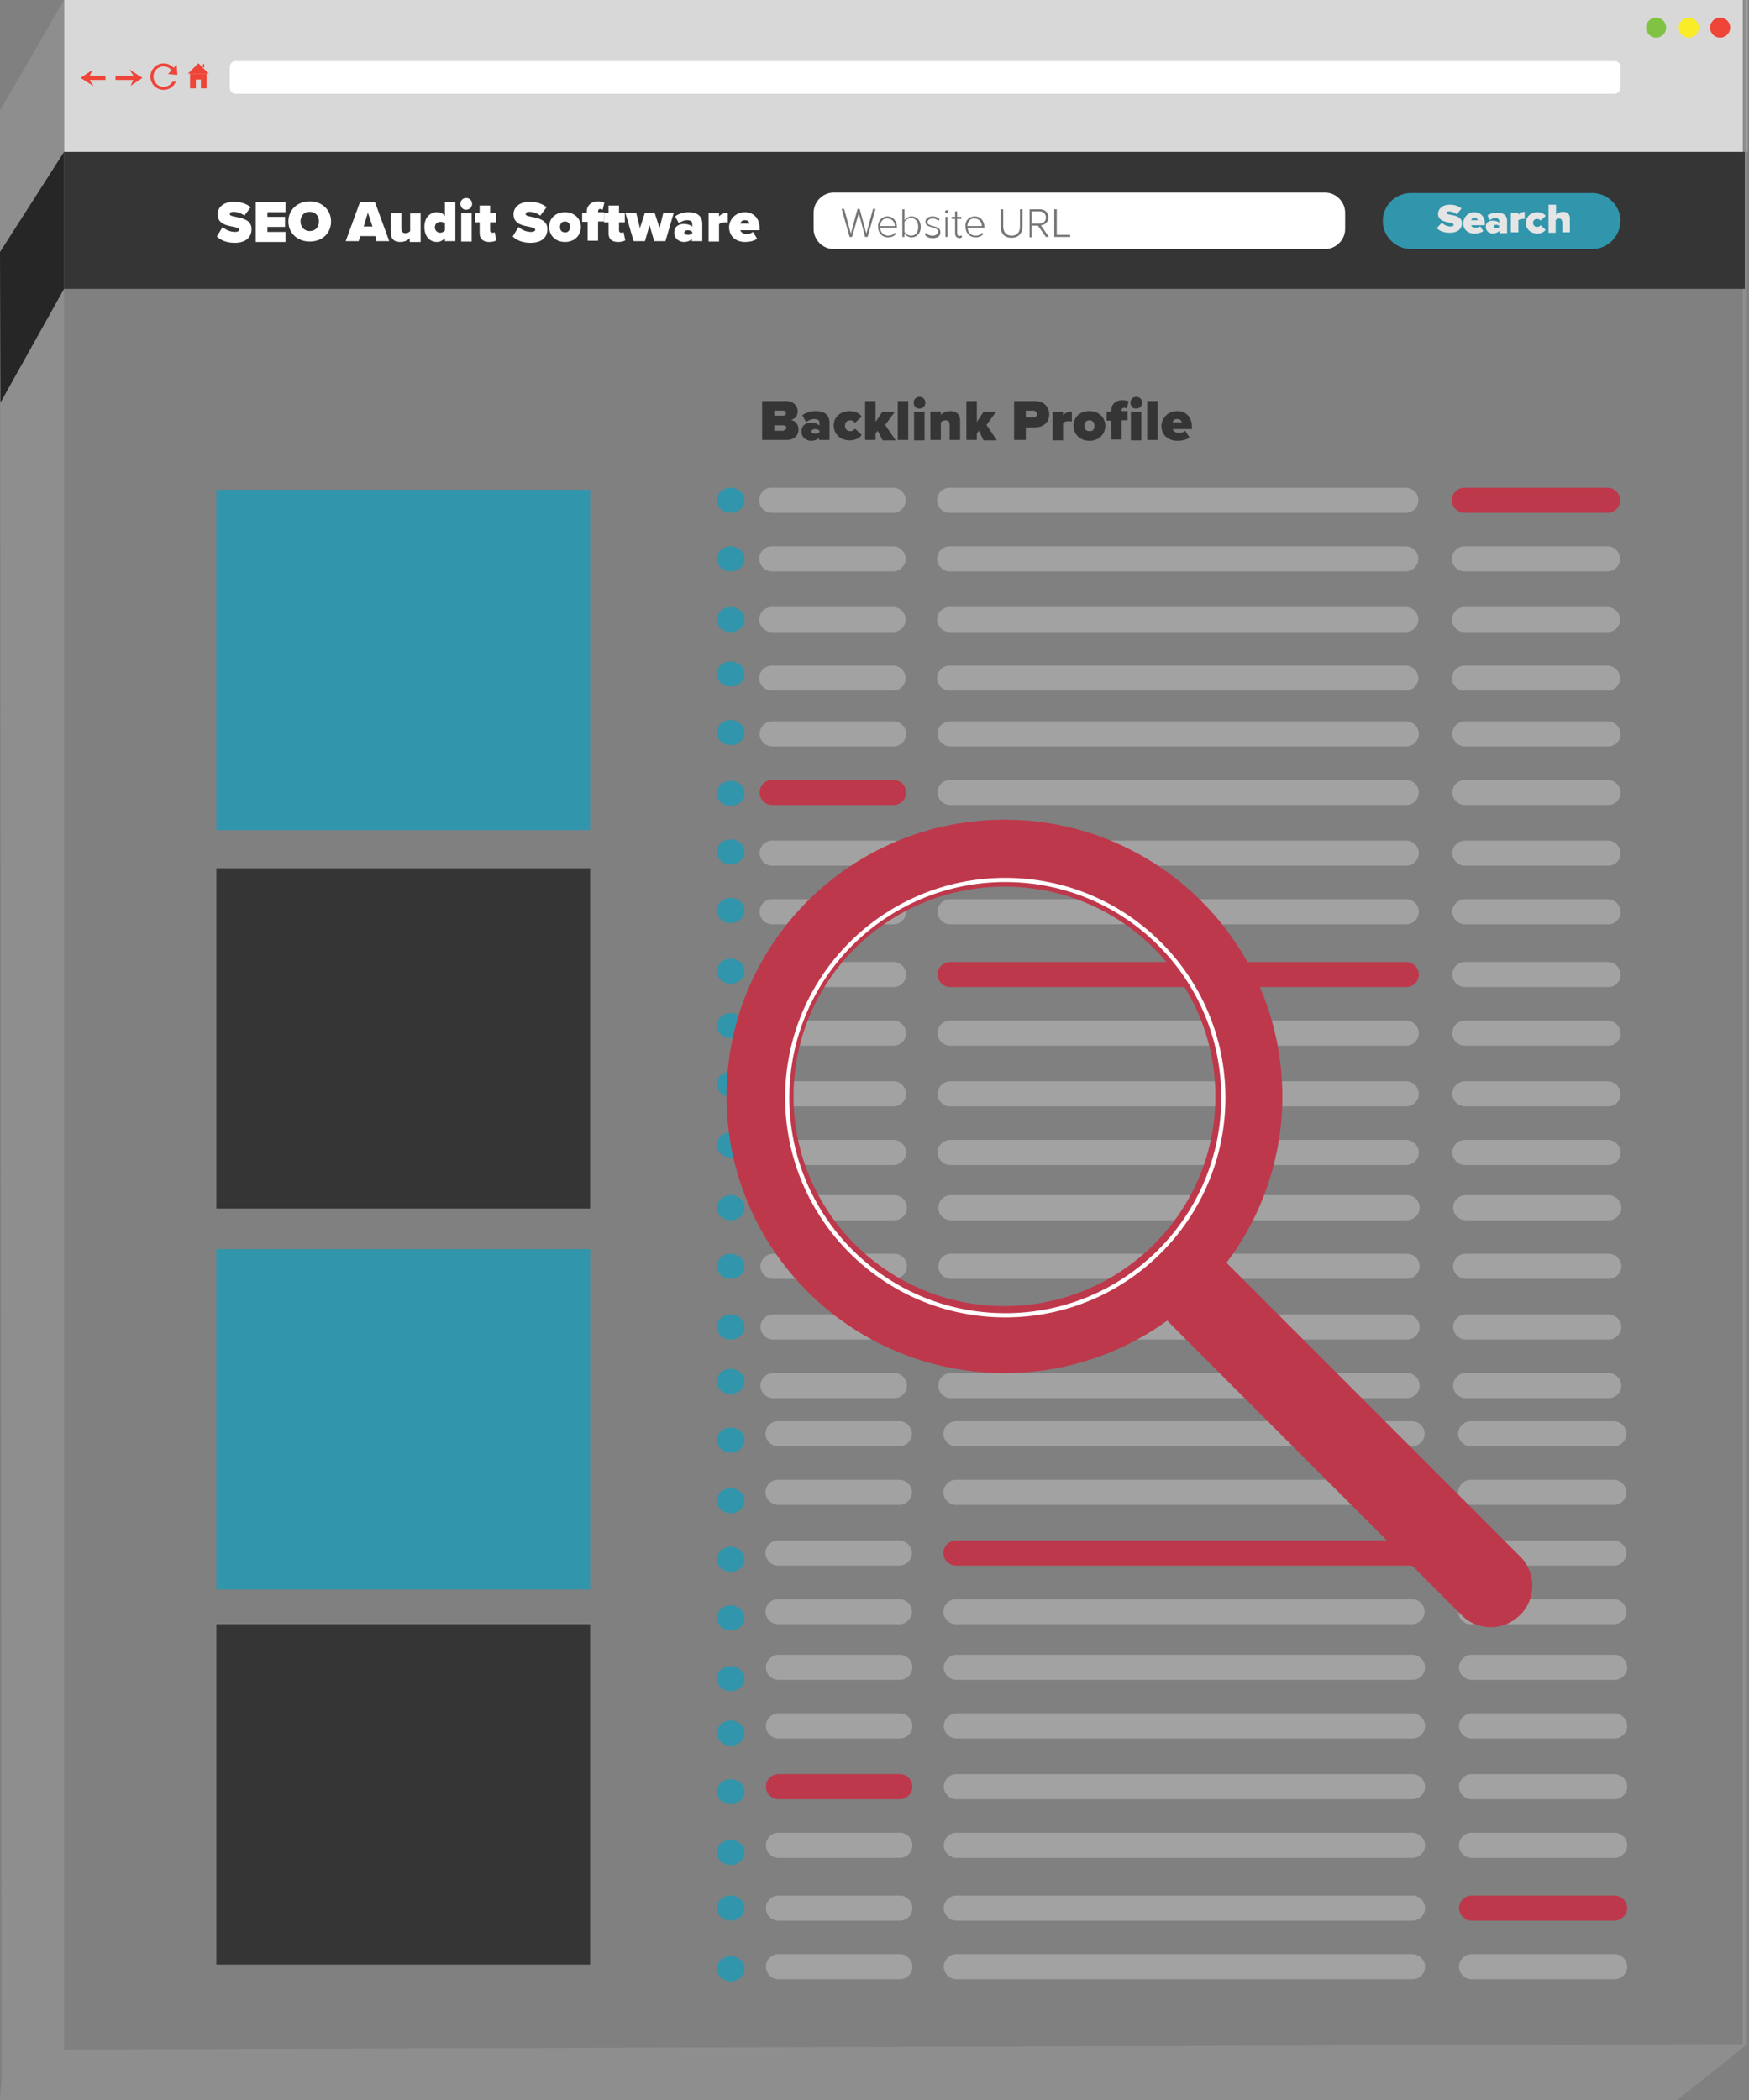 <?xml version="1.0" encoding="utf-8"?>
<!-- Generator: Adobe Illustrator 19.1.0, SVG Export Plug-In . SVG Version: 6.00 Build 0)  -->
<svg version="1.1" id="Layer_1" xmlns="http://www.w3.org/2000/svg" xmlns:xlink="http://www.w3.org/1999/xlink" x="0px" y="0px"
	 viewBox="-96 146.3 417.9 501.7" style="enable-background:new -96 146.3 417.9 501.7;" xml:space="preserve">
<rect x="-96" y="146.3" width="417.9" height="501.7" fill="#808080" stroke="none"/>
<style type="text/css">
	.st0{fill:#D8D8D8;}
	.st1{opacity:0.26;}
	.st2{fill:none;}
	.st3{fill:#EF4438;}
	.st4{fill:#80C342;}
	.st5{fill:#F9ED28;}
	.st6{fill:#FFFFFF;}
	.st7{fill:none;stroke:#EF4438;stroke-width:0.722;stroke-miterlimit:10;}
	.st8{fill:#8E8E8E;}
	.st9{fill:#8E8E8E;stroke:#454545;stroke-width:5;stroke-miterlimit:10;}
	.st10{fill:#707071;stroke:#1E1E1E;stroke-miterlimit:10;}
	.st11{fill:none;stroke:#8E8E8E;stroke-miterlimit:10;}
	.st12{fill:#353535;}
	.st13{fill:none;stroke:#606161;stroke-miterlimit:10;}
	.st14{enable-background:new    ;}
	.st15{fill:#262626;}
	.st16{fill:#757576;}
	.st17{fill:#3195AB;}
	.st18{fill:#E5E5E5;}
	.st19{fill:#A3A2A2;}
	.st20{fill:#BE384B;}
	.st21{fill:none;stroke:#BE384B;stroke-width:16;stroke-miterlimit:10;}
	.st22{fill:none;stroke:#FFFFFF;stroke-miterlimit:10;}
</style>
<g id="Layer_1_1_">
	<g>
		<rect x="-80.7" y="146.3" class="st0" width="402.2" height="36.3"/>
	</g>
	<g>
		<g class="st1">
			<line class="st2" x1="-69.6" y1="193.7" x2="333" y2="193.7"/>
		</g>
		<g>
			<line class="st2" x1="-80.7" y1="182.6" x2="321.9" y2="182.6"/>
		</g>
	</g>
	<circle class="st3" cx="315" cy="152.9" r="2.4"/>
	<circle class="st4" cx="299.7" cy="152.9" r="2.4"/>
	<circle class="st5" cx="307.5" cy="152.9" r="2.4"/>
	<path class="st6" d="M289.7,168.7H-39.7c-0.8,0-1.4-0.6-1.4-1.4v-5c0-0.8,0.6-1.4,1.4-1.4h329.5c0.8,0,1.4,0.6,1.4,1.4v5
		C291.1,168.1,290.5,168.7,289.7,168.7z"/>
	<g>
		<g>
			<polygon class="st3" points="-48.6,163.9 -51.1,163.9 -48.6,161.4 -46.1,163.9 			"/>
			<rect x="-50.6" y="163.9" class="st3" width="4" height="3.5"/>
			<rect x="-49.2" y="165.3" class="st0" width="1.2" height="2.7"/>
			<rect x="-47.5" y="161.6" class="st3" width="0.3" height="0.8"/>
		</g>
		<circle class="st7" cx="-56.9" cy="164.6" r="2.8"/>
		<rect x="-55.8" y="163.3" class="st0" width="3.5" height="2.5"/>
		<polygon class="st7" points="-54.1,162.6 -54,163.8 -55.1,163.7 		"/>
		<rect x="-68.4" y="164.4" class="st3" width="4.3" height="1"/>
		<path class="st3" d="M-64.2,164.2l-0.9-1.3l3,1.9c0.1,0,0.1,0.1,0,0.2l-2.7,1.8l0.7-1.5"/>
		<rect x="-74.6" y="164.4" class="st3" width="3.8" height="1"/>
		<path class="st3" d="M-74.5,165.6l0.9,1.3l-3-1.9c-0.1,0-0.1-0.1,0-0.2l2.7-1.8l-0.7,1.5"/>
	</g>
	<line class="st2" x1="-80.7" y1="182.6" x2="321.9" y2="182.6"/>
	<polygon class="st8" points="-80.7,635.9 -80.7,146.3 -96,172.7 -95.6,635.2 -95.6,642.7 -96,648 304.7,648 321.5,634.6 	"/>
	<path class="st9" d="M-80.7,626.4"/>
	<path class="st10" d="M-134.4,625.1"/>
	<line class="st11" x1="320.9" y1="146.3" x2="320.9" y2="634.6"/>
	<rect x="-80.7" y="182.6" class="st12" width="401.6" height="32.7"/>
	<polygon class="st13" points="-202.3,313.3 -200.3,313.3 -200.3,313.3 	"/>
	<g class="st14">
		<path class="st6" d="M-42.8,200.5c0.7,0.7,1.8,1.2,3,1.2c0.5,0,1-0.2,1-0.5s-0.4-0.5-1.3-0.7c-1.5-0.3-3.9-0.6-3.9-3
			c0-1.6,1.3-3,3.9-3c1.5,0,2.9,0.4,4,1.3l-1.5,2c-0.8-0.6-1.9-0.9-2.6-0.9c-0.7,0-0.9,0.3-0.9,0.5c0,0.4,0.4,0.5,1.4,0.7
			c1.5,0.3,3.8,0.7,3.8,2.9c0,2.1-1.5,3.3-4,3.3c-2,0-3.3-0.6-4.3-1.5L-42.8,200.5z"/>
		<path class="st6" d="M-34.9,194.6h7.1v2.4h-4.3v1.1h4.2v2.4h-4.2v1.2h4.3v2.4h-7.1V194.6z"/>
		<path class="st6" d="M-22,194.4c2.9,0,5.1,2,5.1,4.8c0,2.9-2.2,4.8-5.1,4.8c-2.9,0-5.1-2-5.1-4.8C-27.1,196.4-24.9,194.4-22,194.4
			z M-22,196.9c-1.4,0-2.2,1-2.2,2.3s0.9,2.3,2.2,2.3c1.4,0,2.2-1,2.2-2.3S-20.6,196.9-22,196.9z"/>
		<path class="st6" d="M-6.3,202.7h-3.6l-0.4,1.2h-3.1l3.4-9.3h3.6l3.4,9.3h-3.1L-6.3,202.7z M-9.1,200.4H-7l-1.1-3.3L-9.1,200.4z"
			/>
		<path class="st6" d="M1.9,203.2c-0.4,0.4-1.1,0.9-2.3,0.9c-1.6,0-2.2-0.9-2.2-2.1v-4.8h2.5v3.8c0,0.7,0.4,1,1,1
			c0.6,0,0.9-0.3,1.1-0.5v-4.2h2.5v6.8H1.9V203.2z"/>
		<path class="st6" d="M10.3,203.2c-0.6,0.6-1.2,0.9-1.9,0.9c-1.6,0-3-1.2-3-3.6c0-2.2,1.3-3.5,3-3.5c0.7,0,1.4,0.2,1.9,0.9v-3.3
			h2.5v9.3h-2.5V203.2z M10.3,199.7c-0.2-0.3-0.7-0.4-1.1-0.4c-0.7,0-1.3,0.5-1.3,1.3c0,0.8,0.6,1.3,1.3,1.3c0.3,0,0.8-0.2,1.1-0.5
			V199.7z"/>
		<path class="st6" d="M14,195c0-0.8,0.6-1.4,1.4-1.4c0.8,0,1.4,0.6,1.4,1.4s-0.6,1.4-1.4,1.4C14.7,196.5,14,195.8,14,195z
			 M14.2,197.2h2.5v6.8h-2.5V197.2z"/>
		<path class="st6" d="M18.6,202v-2.6h-1.1v-2.2h1.1v-1.8h2.5v1.8h1.4v2.2h-1.4v1.9c0,0.4,0.2,0.6,0.6,0.6c0.2,0,0.4-0.1,0.5-0.1
			l0.4,1.9c-0.3,0.2-0.9,0.4-1.7,0.4C19.5,204.1,18.6,203.4,18.6,202z"/>
		<path class="st6" d="M27.9,200.5c0.7,0.7,1.8,1.2,3,1.2c0.5,0,1-0.2,1-0.5s-0.4-0.5-1.3-0.7c-1.5-0.3-3.9-0.6-3.9-3
			c0-1.6,1.3-3,3.9-3c1.5,0,2.9,0.4,4,1.3l-1.5,2c-0.8-0.6-1.9-0.9-2.6-0.9c-0.7,0-0.9,0.3-0.9,0.5c0,0.4,0.4,0.5,1.4,0.7
			c1.5,0.3,3.8,0.7,3.8,2.9c0,2.1-1.5,3.3-4,3.3c-2,0-3.3-0.6-4.3-1.5L27.9,200.5z"/>
		<path class="st6" d="M35.2,200.5c0-1.9,1.4-3.5,3.8-3.5c2.4,0,3.8,1.7,3.8,3.5c0,1.9-1.4,3.6-3.8,3.6
			C36.6,204.1,35.2,202.4,35.2,200.5z M40.2,200.5c0-0.7-0.4-1.3-1.2-1.3c-0.8,0-1.2,0.6-1.2,1.3c0,0.8,0.4,1.3,1.2,1.3
			C39.7,201.9,40.2,201.3,40.2,200.5z"/>
		<path class="st6" d="M44.2,199.3h-1.1v-2.2h1.1v-0.3c0-1.4,1.1-2.4,2.6-2.4c0.6,0,1.2,0.1,1.6,0.3l-0.4,1.7
			c-0.2-0.1-0.4-0.2-0.5-0.2c-0.4,0-0.6,0.2-0.6,0.6v0.2h1.4v2.2h-1.4v4.6h-2.5V199.3z"/>
		<path class="st6" d="M49.4,202v-2.6h-1.1v-2.2h1.1v-1.8h2.5v1.8h1.4v2.2h-1.4v1.9c0,0.4,0.2,0.6,0.6,0.6c0.2,0,0.4-0.1,0.5-0.1
			l0.4,1.9c-0.3,0.2-0.9,0.4-1.7,0.4C50.2,204.1,49.4,203.4,49.4,202z"/>
		<path class="st6" d="M59.2,200.1l-1.1,3.8h-2.7l-2-6.8H56l0.9,3.7l1.2-3.7h2.3l1.2,3.7l0.9-3.7H65l-2,6.8h-2.7L59.2,200.1z"/>
		<path class="st6" d="M69.4,203.3c-0.4,0.5-1.2,0.8-2,0.8c-1,0-2.3-0.7-2.3-2.2c0-1.7,1.3-2.1,2.3-2.1c0.9,0,1.7,0.3,2,0.7v-0.8
			c0-0.5-0.4-0.8-1.3-0.8c-0.6,0-1.3,0.3-1.9,0.7l-0.9-1.6c0.9-0.7,2.2-1,3.2-1c1.7,0,3.3,0.6,3.3,2.8v4.1h-2.5V203.3z M69.4,201.7
			c-0.2-0.2-0.6-0.4-1-0.4c-0.4,0-0.9,0.1-0.9,0.6c0,0.4,0.5,0.5,0.9,0.5c0.4,0,0.8-0.1,1-0.4V201.7z"/>
		<path class="st6" d="M73.3,197.2h2.5v0.8c0.4-0.5,1.3-0.9,2.1-0.9v2.4c-0.1,0-0.3-0.1-0.6-0.1c-0.5,0-1.2,0.1-1.5,0.5v4.1h-2.5
			V197.2z"/>
		<path class="st6" d="M82,197c2,0,3.5,1.4,3.5,3.8v0.5h-4.6c0.1,0.4,0.6,0.9,1.5,0.9c0.6,0,1.2-0.2,1.5-0.5l1,1.6
			c-0.7,0.6-1.9,0.8-2.9,0.8c-2.1,0-3.8-1.3-3.8-3.6C78.3,198.6,79.8,197,82,197z M80.9,199.7h2.2c-0.1-0.3-0.3-0.8-1.1-0.8
			C81.2,198.9,81,199.4,80.9,199.7z"/>
	</g>
	<polygon class="st15" points="-95.9,242.5 -80.7,215.3 -80.7,182.6 -96,206.5 	"/>
	<path class="st6" d="M220.6,205.8H103.2c-2.6,0-4.8-2.2-4.8-4.8v-3.9c0-2.6,2.2-4.8,4.8-4.8h117.4c2.6,0,4.8,2.2,4.8,4.8v3.9
		C225.4,203.6,223.2,205.8,220.6,205.8z"/>
	<g class="st14">
		<path class="st16" d="M109.2,197.2l-1.6,5.7H107l-1.9-6.7h0.6l1.6,5.9l1.6-5.9h0.5l1.6,5.9l1.6-5.9h0.6l-1.9,6.7h-0.6L109.2,197.2
			z"/>
		<path class="st16" d="M116,198c1.5,0,2.3,1.2,2.3,2.6v0.1h-4c0,1,0.8,1.9,1.9,1.9c0.6,0,1.2-0.2,1.6-0.7l0.3,0.3
			c-0.5,0.5-1.1,0.8-1.9,0.8c-1.4,0-2.4-1-2.4-2.5C113.7,199.1,114.7,198,116,198z M114.3,200.3h3.5c0-0.8-0.5-1.8-1.8-1.8
			C114.9,198.4,114.3,199.4,114.3,200.3z"/>
		<path class="st16" d="M119.6,196.3h0.5v2.6c0.4-0.5,1-0.9,1.7-0.9c1.3,0,2.2,1,2.2,2.5c0,1.5-0.9,2.5-2.2,2.5
			c-0.7,0-1.3-0.4-1.7-0.9v0.8h-0.5V196.3z M121.7,202.6c1.1,0,1.7-0.9,1.7-2.1c0-1.2-0.6-2.1-1.7-2.1c-0.7,0-1.3,0.4-1.6,0.9v2.4
			C120.4,202.2,121.1,202.6,121.7,202.6z"/>
		<path class="st16" d="M125.2,201.9c0.3,0.4,0.9,0.7,1.6,0.7c0.8,0,1.3-0.4,1.3-1c0-0.6-0.7-0.8-1.3-1c-0.8-0.2-1.7-0.4-1.7-1.3
			c0-0.7,0.6-1.3,1.7-1.3c0.8,0,1.4,0.3,1.7,0.7l-0.3,0.4c-0.3-0.4-0.8-0.6-1.4-0.6c-0.7,0-1.2,0.4-1.2,0.9c0,0.5,0.6,0.7,1.3,0.9
			c0.8,0.2,1.8,0.4,1.8,1.5c0,0.8-0.6,1.4-1.8,1.4c-0.8,0-1.4-0.2-1.9-0.8L125.2,201.9z"/>
		<path class="st16" d="M129.8,196.9c0-0.2,0.2-0.4,0.4-0.4c0.2,0,0.4,0.2,0.4,0.4s-0.2,0.4-0.4,0.4
			C130,197.3,129.8,197.1,129.8,196.9z M129.9,198.1h0.5v4.8h-0.5V198.1z"/>
		<path class="st16" d="M132.2,202v-3.4h-0.8v-0.5h0.8v-1.3h0.5v1.3h1v0.5h-1v3.4c0,0.4,0.2,0.7,0.5,0.7c0.2,0,0.4-0.1,0.5-0.2
			l0.2,0.4c-0.2,0.2-0.4,0.3-0.8,0.3C132.5,203,132.2,202.7,132.2,202z"/>
		<path class="st16" d="M136.9,198c1.5,0,2.3,1.2,2.3,2.6v0.1h-4c0,1,0.7,1.9,1.9,1.9c0.6,0,1.2-0.2,1.6-0.7l0.3,0.3
			c-0.5,0.5-1.1,0.8-1.9,0.8c-1.4,0-2.4-1-2.4-2.5C134.5,199.1,135.5,198,136.9,198z M135.1,200.3h3.5c0-0.8-0.5-1.8-1.8-1.8
			C135.7,198.4,135.2,199.4,135.1,200.3z"/>
		<path class="st16" d="M143.1,196.3h0.6v4.1c0,1.3,0.7,2.2,2,2.2c1.3,0,2-0.8,2-2.2v-4.1h0.6v4.1c0,1.6-0.9,2.7-2.6,2.7
			c-1.7,0-2.6-1-2.6-2.7V196.3z"/>
		<path class="st16" d="M152,200.2h-1.5v2.8H150v-6.7h2.5c1.1,0,2,0.7,2,1.9c0,1.2-0.9,1.9-1.8,1.9l1.9,2.8h-0.7L152,200.2z
			 M152.4,196.8h-1.9v2.9h1.9c0.9,0,1.5-0.6,1.5-1.4C153.9,197.4,153.3,196.8,152.4,196.8z"/>
		<path class="st16" d="M155.9,196.3h0.6v6.1h3.2v0.5h-3.8V196.3z"/>
	</g>
	<path class="st17" d="M284.4,205.8h-43.2c-3.7,0-6.8-3-6.8-6.7l0,0c0-3.7,3-6.7,6.8-6.7h43.2c3.7,0,6.8,3,6.8,6.7l0,0
		C291.1,202.8,288.1,205.8,284.4,205.8z"/>
	<g class="st14">
		<path class="st18" d="M248.5,199.5c0.5,0.5,1.2,0.9,2.1,0.9c0.4,0,0.7-0.1,0.7-0.4s-0.3-0.4-0.9-0.5c-1.1-0.2-2.8-0.5-2.8-2.1
			c0-1.1,0.9-2.2,2.8-2.2c1.1,0,2.1,0.3,2.8,0.9l-1.1,1.4c-0.6-0.4-1.3-0.7-1.9-0.7c-0.5,0-0.6,0.2-0.6,0.3c0,0.3,0.3,0.4,1,0.5
			c1.1,0.2,2.7,0.5,2.7,2c0,1.5-1.1,2.3-2.9,2.3c-1.4,0-2.4-0.4-3.1-1.1L248.5,199.5z"/>
		<path class="st18" d="M256.3,197c1.4,0,2.5,1,2.5,2.7v0.4h-3.3c0.1,0.3,0.4,0.6,1.1,0.6c0.4,0,0.8-0.2,1.1-0.3l0.7,1.1
			c-0.5,0.4-1.3,0.6-2.1,0.6c-1.5,0-2.7-0.9-2.7-2.5C253.7,198.1,254.8,197,256.3,197z M255.5,198.9h1.6c-0.1-0.2-0.2-0.6-0.8-0.6
			C255.8,198.3,255.6,198.7,255.5,198.9z"/>
		<path class="st18" d="M262.2,201.5c-0.3,0.3-0.9,0.6-1.5,0.6c-0.7,0-1.7-0.5-1.7-1.6c0-1.2,0.9-1.5,1.7-1.5c0.6,0,1.2,0.2,1.5,0.5
			v-0.5c0-0.3-0.3-0.6-0.9-0.6c-0.5,0-1,0.2-1.3,0.5l-0.6-1.1c0.6-0.5,1.5-0.7,2.3-0.7c1.2,0,2.4,0.4,2.4,2v2.9h-1.8V201.5z
			 M262.2,200.3c-0.1-0.2-0.4-0.3-0.7-0.3c-0.3,0-0.6,0.1-0.6,0.4s0.3,0.4,0.6,0.4c0.3,0,0.6-0.1,0.7-0.3V200.3z"/>
		<path class="st18" d="M265,197.1h1.8v0.5c0.3-0.4,0.9-0.7,1.5-0.7v1.7c-0.1,0-0.2,0-0.4,0c-0.4,0-0.9,0.1-1.1,0.3v2.9H265V197.1z"
			/>
		<path class="st18" d="M271.3,197c1.1,0,1.8,0.5,2,0.9l-1.2,1.1c-0.2-0.2-0.4-0.4-0.8-0.4c-0.5,0-1,0.3-1,0.9c0,0.6,0.4,1,1,1
			c0.4,0,0.7-0.2,0.8-0.4l1.2,1.1c-0.3,0.4-0.9,0.9-2,0.9c-1.5,0-2.7-1-2.7-2.5C268.6,198,269.8,197,271.3,197z"/>
		<path class="st18" d="M277.2,199.2c0-0.5-0.3-0.7-0.7-0.7c-0.4,0-0.6,0.2-0.8,0.4v3H274v-6.7h1.8v2.4c0.3-0.3,0.8-0.7,1.7-0.7
			c1.1,0,1.6,0.7,1.6,1.5v3.4h-1.8V199.2z"/>
	</g>
	<g class="st14">
		<path class="st12" d="M86.1,242.1h5.7c1.9,0,2.8,1.3,2.8,2.4c0,1.2-0.7,1.9-1.6,2.1c1,0.2,1.8,1.1,1.8,2.3c0,1.3-0.9,2.5-2.8,2.5
			h-5.9V242.1z M91.2,245.6c0.3,0,0.6-0.3,0.6-0.6c0-0.3-0.3-0.6-0.6-0.6H89v1.2H91.2z M91.2,249.1c0.4,0,0.7-0.3,0.7-0.6
			c0-0.3-0.3-0.6-0.7-0.6H89v1.3H91.2z"/>
		<path class="st12" d="M99.8,250.8c-0.4,0.5-1.2,0.8-2,0.8c-1,0-2.3-0.7-2.3-2.2c0-1.7,1.3-2.1,2.3-2.1c0.9,0,1.7,0.3,2,0.7v-0.8
			c0-0.5-0.4-0.8-1.3-0.8c-0.6,0-1.3,0.3-1.9,0.7l-0.9-1.6c0.9-0.7,2.2-1,3.2-1c1.7,0,3.3,0.6,3.3,2.8v4.1h-2.5V250.8z M99.8,249.2
			c-0.2-0.2-0.6-0.4-1-0.4c-0.4,0-0.9,0.1-0.9,0.6c0,0.4,0.5,0.5,0.9,0.5c0.4,0,0.8-0.1,1-0.4V249.2z"/>
		<path class="st12" d="M107,244.5c1.5,0,2.5,0.7,2.9,1.3l-1.6,1.5c-0.2-0.3-0.6-0.6-1.1-0.6c-0.7,0-1.3,0.4-1.3,1.3
			s0.6,1.3,1.3,1.3c0.5,0,0.9-0.3,1.1-0.6l1.6,1.5c-0.4,0.6-1.3,1.3-2.9,1.3c-2.1,0-3.8-1.4-3.8-3.6
			C103.2,245.9,104.9,244.5,107,244.5z"/>
		<path class="st12" d="M113.7,249.2l-0.5,0.7v1.5h-2.5v-9.3h2.5v5l1.6-2.4h3l-2.3,3.1l2.5,3.7h-3.1L113.7,249.2z"/>
		<path class="st12" d="M118.5,242.1h2.5v9.3h-2.5V242.1z"/>
		<path class="st12" d="M122.3,242.5c0-0.8,0.6-1.4,1.4-1.4c0.8,0,1.4,0.6,1.4,1.4s-0.6,1.4-1.4,1.4
			C122.9,244,122.3,243.3,122.3,242.5z M122.4,244.7h2.5v6.8h-2.5V244.7z"/>
		<path class="st12" d="M130.9,247.7c0-0.7-0.4-1-1-1c-0.6,0-0.9,0.3-1.1,0.5v4.2h-2.5v-6.8h2.5v0.8c0.4-0.4,1.1-0.9,2.3-0.9
			c1.6,0,2.3,1,2.3,2.1v4.8h-2.5V247.7z"/>
		<path class="st12" d="M137.9,249.2l-0.5,0.7v1.5h-2.5v-9.3h2.5v5l1.6-2.4h3l-2.3,3.1l2.5,3.7H139L137.9,249.2z"/>
		<path class="st12" d="M146.3,242.1h5c2.2,0,3.4,1.5,3.4,3.2c0,1.7-1.2,3.1-3.4,3.1h-2.2v3h-2.8V242.1z M150.9,244.4h-1.8v1.6h1.8
			c0.5,0,0.9-0.3,0.9-0.8C151.7,244.8,151.4,244.4,150.9,244.4z"/>
		<path class="st12" d="M155.5,244.7h2.5v0.8c0.4-0.5,1.3-0.9,2.1-0.9v2.4c-0.1,0-0.3-0.1-0.6-0.1c-0.5,0-1.2,0.1-1.5,0.5v4.1h-2.5
			V244.7z"/>
		<path class="st12" d="M160.5,248c0-1.9,1.4-3.5,3.8-3.5c2.4,0,3.8,1.7,3.8,3.5c0,1.9-1.4,3.6-3.8,3.6
			C161.9,251.6,160.5,249.9,160.5,248z M165.5,248c0-0.7-0.4-1.3-1.2-1.3c-0.8,0-1.2,0.6-1.2,1.3c0,0.8,0.4,1.3,1.2,1.3
			C165.1,249.4,165.5,248.8,165.5,248z"/>
		<path class="st12" d="M169.5,246.8h-1.1v-2.2h1.1v-0.3c0-1.4,1.1-2.4,2.6-2.4c0.6,0,1.2,0.1,1.6,0.3l-0.5,1.7
			c-0.1-0.1-0.3-0.2-0.6-0.2c-0.3,0-0.6,0.2-0.6,0.5v0.3h1.4v2.2h-1.4v4.6h-2.5V246.8z M174.1,242.5c0-0.8,0.6-1.4,1.4-1.4
			c0.8,0,1.4,0.6,1.4,1.4s-0.6,1.4-1.4,1.4C174.7,244,174.1,243.3,174.1,242.5z M174.2,244.7h2.5v6.8h-2.5V244.7z"/>
		<path class="st12" d="M178.1,242.1h2.5v9.3h-2.5V242.1z"/>
		<path class="st12" d="M185.3,244.5c2,0,3.5,1.4,3.5,3.8v0.5h-4.6c0.1,0.4,0.6,0.9,1.5,0.9c0.6,0,1.2-0.2,1.5-0.5l1,1.6
			c-0.7,0.6-1.9,0.8-2.9,0.8c-2.1,0-3.8-1.3-3.8-3.6C181.6,246.1,183.1,244.5,185.3,244.5z M184.2,247.2h2.2
			c-0.1-0.3-0.3-0.8-1.1-0.8C184.5,246.4,184.2,246.9,184.2,247.2z"/>
	</g>
	<path class="st19" d="M117.4,268.8h-29c-1.6,0-3-1.3-3-3l0,0c0-1.7,1.3-3,3-3h29c1.6,0,3,1.3,3,3l0,0
		C120.4,267.5,119,268.8,117.4,268.8z"/>
	<path class="st19" d="M239.9,268.8h-109c-1.6,0-3-1.3-3-3l0,0c0-1.7,1.4-3,3-3h109c1.6,0,3,1.3,3,3l0,0
		C242.9,267.5,241.5,268.8,239.9,268.8z"/>
	<path class="st20" d="M288.1,268.8h-34.2c-1.6,0-3-1.3-3-3l0,0c0-1.7,1.4-3,3-3h34.2c1.6,0,3,1.3,3,3l0,0
		C291.1,267.5,289.8,268.8,288.1,268.8z"/>
	<path class="st19" d="M117.4,282.8h-29c-1.6,0-3-1.4-3-3l0,0c0-1.6,1.3-3,3-3h29c1.6,0,3,1.4,3,3l0,0
		C120.4,281.4,119,282.8,117.4,282.8z"/>
	<path class="st19" d="M239.9,282.8h-109c-1.6,0-3-1.4-3-3l0,0c0-1.7,1.4-3,3-3h109c1.6,0,3,1.3,3,3l0,0
		C242.9,281.4,241.5,282.8,239.9,282.8z"/>
	<path class="st19" d="M288.1,282.8h-34.2c-1.6,0-3-1.4-3-3l0,0c0-1.6,1.4-3,3-3h34.2c1.6,0,3,1.4,3,3l0,0
		C291.1,281.4,289.8,282.8,288.1,282.8z"/>
	<path class="st19" d="M117.4,297.3h-29c-1.6,0-3-1.4-3-3l0,0c0-1.6,1.3-3,3-3h29c1.6,0,3,1.4,3,3l0,0
		C120.4,295.9,119,297.3,117.4,297.3z"/>
	<path class="st19" d="M239.9,297.3h-109c-1.6,0-3-1.4-3-3l0,0c0-1.7,1.4-3,3-3h109c1.6,0,3,1.3,3,3l0,0
		C242.9,295.9,241.5,297.3,239.9,297.3z"/>
	<path class="st19" d="M288.1,297.3h-34.2c-1.6,0-3-1.4-3-3l0,0c0-1.6,1.4-3,3-3h34.2c1.6,0,3,1.4,3,3l0,0
		C291.1,295.9,289.8,297.3,288.1,297.3z"/>
	<path class="st19" d="M117.4,311.3h-29c-1.6,0-3-1.4-3-3l0,0c0-1.6,1.3-3,3-3h29c1.6,0,3,1.4,3,3l0,0
		C120.4,309.9,119,311.3,117.4,311.3z"/>
	<path class="st19" d="M239.9,311.3h-109c-1.6,0-3-1.4-3-3l0,0c0-1.7,1.4-3,3-3h109c1.6,0,3,1.3,3,3l0,0
		C242.9,309.9,241.5,311.3,239.9,311.3z"/>
	<path class="st19" d="M288.1,311.3h-34.2c-1.6,0-3-1.4-3-3l0,0c0-1.6,1.4-3,3-3h34.2c1.6,0,3,1.4,3,3l0,0
		C291.1,309.9,289.8,311.3,288.1,311.3z"/>
	<path class="st19" d="M117.5,324.6h-29c-1.7,0-3-1.4-3-3l0,0c0-1.6,1.3-3,3-3h29c1.7,0,3,1.4,3,3l0,0
		C120.5,323.2,119.2,324.6,117.5,324.6z"/>
	<path class="st19" d="M240,324.6H131c-1.6,0-3-1.4-3-3l0,0c0-1.7,1.4-3,3-3h109c1.6,0,3,1.3,3,3l0,0
		C243,323.2,241.7,324.6,240,324.6z"/>
	<path class="st19" d="M288.3,324.6H254c-1.6,0-3-1.4-3-3l0,0c0-1.6,1.4-3,3-3h34.2c1.6,0,3,1.4,3,3l0,0
		C291.3,323.2,289.9,324.6,288.3,324.6z"/>
	<path class="st20" d="M117.5,338.6h-29c-1.7,0-3-1.4-3-3l0,0c0-1.6,1.3-3,3-3h29c1.7,0,3,1.4,3,3l0,0
		C120.5,337.2,119.2,338.6,117.5,338.6z"/>
	<path class="st19" d="M240,338.6H131c-1.6,0-3-1.4-3-3l0,0c0-1.7,1.4-3,3-3h109c1.6,0,3,1.3,3,3l0,0
		C243,337.2,241.7,338.6,240,338.6z"/>
	<path class="st19" d="M288.3,338.6H254c-1.6,0-3-1.4-3-3l0,0c0-1.6,1.4-3,3-3h34.2c1.6,0,3,1.4,3,3l0,0
		C291.3,337.2,289.9,338.6,288.3,338.6z"/>
	<path class="st19" d="M117.5,353.1h-29c-1.7,0-3-1.4-3-3l0,0c0-1.6,1.3-3,3-3h29c1.7,0,3,1.4,3,3l0,0
		C120.5,351.7,119.2,353.1,117.5,353.1z"/>
	<path class="st19" d="M240,353.1H131c-1.6,0-3-1.4-3-3l0,0c0-1.7,1.4-3,3-3h109c1.6,0,3,1.3,3,3l0,0
		C243,351.7,241.7,353.1,240,353.1z"/>
	<path class="st19" d="M288.3,353.1H254c-1.6,0-3-1.4-3-3l0,0c0-1.6,1.4-3,3-3h34.2c1.6,0,3,1.4,3,3l0,0
		C291.3,351.7,289.9,353.1,288.3,353.1z"/>
	<path class="st19" d="M117.5,367.1h-29c-1.7,0-3-1.4-3-3l0,0c0-1.6,1.3-3,3-3h29c1.7,0,3,1.4,3,3l0,0
		C120.5,365.7,119.2,367.1,117.5,367.1z"/>
	<path class="st19" d="M240,367.1H131c-1.6,0-3-1.4-3-3l0,0c0-1.7,1.4-3,3-3h109c1.6,0,3,1.3,3,3l0,0
		C243,365.7,241.7,367.1,240,367.1z"/>
	<path class="st19" d="M288.3,367.1H254c-1.6,0-3-1.4-3-3l0,0c0-1.6,1.4-3,3-3h34.2c1.6,0,3,1.4,3,3l0,0
		C291.3,365.7,289.9,367.1,288.3,367.1z"/>
	<path class="st19" d="M117.5,382.1h-29c-1.7,0-3-1.4-3-3l0,0c0-1.6,1.3-3,3-3h29c1.6,0,3,1.4,3,3l0,0
		C120.5,380.7,119.2,382.1,117.5,382.1z"/>
	<path class="st20" d="M240,382.1H131c-1.6,0-3-1.4-3-3l0,0c0-1.7,1.4-3,3-3h109c1.6,0,3,1.3,3,3l0,0
		C243,380.7,241.7,382.1,240,382.1z"/>
	<path class="st19" d="M288.3,382.1H254c-1.6,0-3-1.4-3-3l0,0c0-1.6,1.4-3,3-3h34.2c1.6,0,3,1.4,3,3l0,0
		C291.3,380.7,289.9,382.1,288.3,382.1z"/>
	<path class="st19" d="M117.5,396.1h-29c-1.7,0-3-1.4-3-3l0,0c0-1.6,1.3-3,3-3h29c1.6,0,3,1.4,3,3l0,0
		C120.5,394.7,119.2,396.1,117.5,396.1z"/>
	<path class="st19" d="M240,396.1H131c-1.6,0-3-1.4-3-3l0,0c0-1.7,1.4-3,3-3h109c1.6,0,3,1.3,3,3l0,0
		C243,394.7,241.7,396.1,240,396.1z"/>
	<path class="st19" d="M288.3,396.1H254c-1.6,0-3-1.4-3-3l0,0c0-1.6,1.4-3,3-3h34.2c1.6,0,3,1.4,3,3l0,0
		C291.3,394.7,289.9,396.1,288.3,396.1z"/>
	<path class="st19" d="M117.5,410.6h-29c-1.7,0-3-1.4-3-3l0,0c0-1.6,1.3-3,3-3h29c1.6,0,3,1.4,3,3l0,0
		C120.5,409.2,119.2,410.6,117.5,410.6z"/>
	<path class="st19" d="M240,410.6H131c-1.6,0-3-1.4-3-3l0,0c0-1.6,1.4-3,3-3h109c1.6,0,3,1.4,3,3l0,0
		C243,409.2,241.7,410.6,240,410.6z"/>
	<path class="st19" d="M288.3,410.6H254c-1.6,0-3-1.4-3-3l0,0c0-1.6,1.4-3,3-3h34.2c1.6,0,3,1.4,3,3l0,0
		C291.3,409.2,289.9,410.6,288.3,410.6z"/>
	<path class="st19" d="M117.5,424.6h-29c-1.7,0-3-1.4-3-3l0,0c0-1.6,1.3-3,3-3h29c1.6,0,3,1.4,3,3l0,0
		C120.5,423.2,119.2,424.6,117.5,424.6z"/>
	<path class="st19" d="M240,424.6H131c-1.6,0-3-1.4-3-3l0,0c0-1.6,1.4-3,3-3h109c1.6,0,3,1.4,3,3l0,0
		C243,423.2,241.7,424.6,240,424.6z"/>
	<path class="st19" d="M288.3,424.6H254c-1.6,0-3-1.4-3-3l0,0c0-1.6,1.4-3,3-3h34.2c1.6,0,3,1.4,3,3l0,0
		C291.3,423.2,289.9,424.6,288.3,424.6z"/>
	<path class="st19" d="M117.7,437.8h-29c-1.6,0-3-1.4-3-3l0,0c0-1.6,1.4-3,3-3h29c1.7,0,3,1.4,3,3l0,0
		C120.7,436.4,119.3,437.8,117.7,437.8z"/>
	<path class="st19" d="M240.2,437.8h-109c-1.7,0-3-1.4-3-3l0,0c0-1.6,1.3-3,3-3h109c1.7,0,3,1.4,3,3l0,0
		C243.2,436.4,241.8,437.8,240.2,437.8z"/>
	<path class="st19" d="M288.4,437.8h-34.2c-1.6,0-3-1.4-3-3l0,0c0-1.6,1.3-3,3-3h34.2c1.6,0,3,1.4,3,3l0,0
		C291.4,436.4,290,437.8,288.4,437.8z"/>
	<path class="st19" d="M117.7,451.8h-29c-1.6,0-3-1.4-3-3l0,0c0-1.6,1.4-3,3-3h29c1.7,0,3,1.4,3,3l0,0
		C120.7,450.4,119.3,451.8,117.7,451.8z"/>
	<path class="st19" d="M240.2,451.8h-109c-1.7,0-3-1.4-3-3l0,0c0-1.6,1.3-3,3-3h109c1.7,0,3,1.4,3,3l0,0
		C243.2,450.4,241.8,451.8,240.2,451.8z"/>
	<path class="st19" d="M288.4,451.8h-34.2c-1.6,0-3-1.4-3-3l0,0c0-1.6,1.3-3,3-3h34.2c1.6,0,3,1.4,3,3l0,0
		C291.4,450.4,290,451.8,288.4,451.8z"/>
	<path class="st19" d="M117.7,466.3h-29c-1.6,0-3-1.4-3-3l0,0c0-1.6,1.4-3,3-3h29c1.7,0,3,1.4,3,3l0,0
		C120.7,464.9,119.3,466.3,117.7,466.3z"/>
	<path class="st19" d="M240.2,466.3h-109c-1.7,0-3-1.4-3-3l0,0c0-1.6,1.3-3,3-3h109c1.7,0,3,1.4,3,3l0,0
		C243.2,464.9,241.8,466.3,240.2,466.3z"/>
	<path class="st19" d="M288.4,466.3h-34.2c-1.6,0-3-1.4-3-3l0,0c0-1.6,1.3-3,3-3h34.2c1.6,0,3,1.4,3,3l0,0
		C291.4,464.9,290,466.3,288.4,466.3z"/>
	<path class="st19" d="M117.7,480.3h-29c-1.6,0-3-1.4-3-3l0,0c0-1.6,1.4-3,3-3h29c1.7,0,3,1.4,3,3l0,0
		C120.7,478.9,119.3,480.3,117.7,480.3z"/>
	<path class="st19" d="M240.2,480.3h-109c-1.7,0-3-1.4-3-3l0,0c0-1.6,1.3-3,3-3h109c1.7,0,3,1.4,3,3l0,0
		C243.2,478.9,241.8,480.3,240.2,480.3z"/>
	<path class="st19" d="M288.4,480.3h-34.2c-1.6,0-3-1.4-3-3l0,0c0-1.6,1.3-3,3-3h34.2c1.6,0,3,1.4,3,3l0,0
		C291.4,478.9,290,480.3,288.4,480.3z"/>
	<path class="st19" d="M118.9,491.8h-29c-1.6,0-3-1.4-3-3l0,0c0-1.6,1.3-3,3-3h29c1.6,0,3,1.4,3,3l0,0
		C121.9,490.4,120.5,491.8,118.9,491.8z"/>
	<path class="st19" d="M241.4,491.8h-109c-1.6,0-3-1.4-3-3l0,0c0-1.6,1.4-3,3-3h109c1.6,0,3,1.4,3,3l0,0
		C244.4,490.4,243,491.8,241.4,491.8z"/>
	<path class="st19" d="M289.6,491.8h-34.2c-1.6,0-3-1.4-3-3l0,0c0-1.6,1.4-3,3-3h34.2c1.6,0,3,1.4,3,3l0,0
		C292.6,490.4,291.3,491.8,289.6,491.8z"/>
	<path class="st19" d="M118.9,505.8h-29c-1.6,0-3-1.4-3-3l0,0c0-1.6,1.3-3,3-3h29c1.6,0,3,1.4,3,3l0,0
		C121.9,504.4,120.5,505.8,118.9,505.8z"/>
	<path class="st19" d="M241.4,505.8h-109c-1.6,0-3-1.4-3-3l0,0c0-1.6,1.4-3,3-3h109c1.6,0,3,1.4,3,3l0,0
		C244.4,504.4,243,505.8,241.4,505.8z"/>
	<path class="st19" d="M289.6,505.8h-34.2c-1.6,0-3-1.4-3-3l0,0c0-1.6,1.4-3,3-3h34.2c1.6,0,3,1.4,3,3l0,0
		C292.6,504.4,291.3,505.8,289.6,505.8z"/>
	<path class="st19" d="M118.9,520.3h-29c-1.6,0-3-1.4-3-3l0,0c0-1.6,1.3-3,3-3h29c1.6,0,3,1.4,3,3l0,0
		C121.9,518.9,120.5,520.3,118.9,520.3z"/>
	<path class="st20" d="M241.4,520.3h-109c-1.6,0-3-1.4-3-3l0,0c0-1.6,1.4-3,3-3h109c1.6,0,3,1.4,3,3l0,0
		C244.4,518.9,243,520.3,241.4,520.3z"/>
	<path class="st19" d="M289.6,520.3h-34.2c-1.6,0-3-1.4-3-3l0,0c0-1.6,1.4-3,3-3h34.2c1.6,0,3,1.4,3,3l0,0
		C292.6,518.9,291.3,520.3,289.6,520.3z"/>
	<path class="st19" d="M118.9,534.3h-29c-1.6,0-3-1.4-3-3l0,0c0-1.6,1.3-3,3-3h29c1.6,0,3,1.4,3,3l0,0
		C121.9,532.9,120.5,534.3,118.9,534.3z"/>
	<path class="st19" d="M241.4,534.3h-109c-1.6,0-3-1.4-3-3l0,0c0-1.6,1.4-3,3-3h109c1.6,0,3,1.4,3,3l0,0
		C244.4,532.9,243,534.3,241.4,534.3z"/>
	<path class="st19" d="M289.6,534.3h-34.2c-1.6,0-3-1.4-3-3l0,0c0-1.6,1.4-3,3-3h34.2c1.6,0,3,1.4,3,3l0,0
		C292.6,532.9,291.3,534.3,289.6,534.3z"/>
	<path class="st19" d="M119,547.6H90c-1.7,0-3-1.4-3-3l0,0c0-1.6,1.3-3,3-3h29c1.7,0,3,1.4,3,3l0,0C122,546.2,120.7,547.6,119,547.6
		z"/>
	<path class="st19" d="M241.5,547.6h-109c-1.6,0-3-1.4-3-3l0,0c0-1.6,1.4-3,3-3h109c1.6,0,3,1.4,3,3l0,0
		C244.5,546.2,243.2,547.6,241.5,547.6z"/>
	<path class="st19" d="M289.8,547.6h-34.2c-1.6,0-3-1.4-3-3l0,0c0-1.6,1.4-3,3-3h34.2c1.6,0,3,1.4,3,3l0,0
		C292.8,546.2,291.4,547.6,289.8,547.6z"/>
	<path class="st19" d="M119,561.6H90c-1.7,0-3-1.4-3-3l0,0c0-1.6,1.3-3,3-3h29c1.7,0,3,1.4,3,3l0,0C122,560.2,120.7,561.6,119,561.6
		z"/>
	<path class="st19" d="M241.5,561.6h-109c-1.6,0-3-1.4-3-3l0,0c0-1.6,1.4-3,3-3h109c1.6,0,3,1.4,3,3l0,0
		C244.5,560.2,243.2,561.6,241.5,561.6z"/>
	<path class="st19" d="M289.8,561.6h-34.2c-1.6,0-3-1.4-3-3l0,0c0-1.6,1.4-3,3-3h34.2c1.6,0,3,1.4,3,3l0,0
		C292.8,560.2,291.4,561.6,289.8,561.6z"/>
	<path class="st20" d="M119,576.1H90c-1.7,0-3-1.4-3-3l0,0c0-1.6,1.3-3,3-3h29c1.7,0,3,1.4,3,3l0,0C122,574.7,120.7,576.1,119,576.1
		z"/>
	<path class="st19" d="M241.5,576.1h-109c-1.6,0-3-1.4-3-3l0,0c0-1.6,1.4-3,3-3h109c1.6,0,3,1.4,3,3l0,0
		C244.5,574.7,243.2,576.1,241.5,576.1z"/>
	<path class="st19" d="M289.8,576.1h-34.2c-1.6,0-3-1.4-3-3l0,0c0-1.6,1.4-3,3-3h34.2c1.6,0,3,1.4,3,3l0,0
		C292.8,574.7,291.4,576.1,289.8,576.1z"/>
	<path class="st19" d="M119,590.1H90c-1.7,0-3-1.4-3-3l0,0c0-1.6,1.3-3,3-3h29c1.7,0,3,1.4,3,3l0,0C122,588.7,120.7,590.1,119,590.1
		z"/>
	<path class="st19" d="M241.5,590.1h-109c-1.6,0-3-1.4-3-3l0,0c0-1.6,1.4-3,3-3h109c1.6,0,3,1.4,3,3l0,0
		C244.5,588.7,243.2,590.1,241.5,590.1z"/>
	<path class="st19" d="M289.8,590.1h-34.2c-1.6,0-3-1.4-3-3l0,0c0-1.6,1.4-3,3-3h34.2c1.6,0,3,1.4,3,3l0,0
		C292.8,588.7,291.4,590.1,289.8,590.1z"/>
	<path class="st19" d="M119,605.1H90c-1.7,0-3-1.4-3-3l0,0c0-1.6,1.3-3,3-3h29c1.6,0,3,1.4,3,3l0,0C122,603.7,120.7,605.1,119,605.1
		z"/>
	<path class="st19" d="M241.5,605.1h-109c-1.6,0-3-1.4-3-3l0,0c0-1.6,1.4-3,3-3h109c1.6,0,3,1.4,3,3l0,0
		C244.5,603.7,243.2,605.1,241.5,605.1z"/>
	<path class="st20" d="M289.8,605.1h-34.2c-1.6,0-3-1.4-3-3l0,0c0-1.6,1.4-3,3-3h34.2c1.6,0,3,1.4,3,3l0,0
		C292.8,603.7,291.4,605.1,289.8,605.1z"/>
	<path class="st19" d="M119,619.1H90c-1.7,0-3-1.4-3-3l0,0c0-1.6,1.3-3,3-3h29c1.6,0,3,1.4,3,3l0,0C122,617.7,120.7,619.1,119,619.1
		z"/>
	<path class="st19" d="M241.5,619.1h-109c-1.6,0-3-1.4-3-3l0,0c0-1.6,1.4-3,3-3h109c1.6,0,3,1.4,3,3l0,0
		C244.5,617.7,243.2,619.1,241.5,619.1z"/>
	<path class="st19" d="M289.8,619.1h-34.2c-1.6,0-3-1.4-3-3l0,0c0-1.6,1.4-3,3-3h34.2c1.6,0,3,1.4,3,3l0,0
		C292.8,617.7,291.4,619.1,289.8,619.1z"/>
	<ellipse class="st17" cx="78.6" cy="265.8" rx="3.3" ry="3"/>
	<path class="st17" d="M81.9,279.8c0,1.7-1.5,3-3.3,3s-3.3-1.3-3.3-3s1.5-3,3.3-3S81.9,278.1,81.9,279.8"/>
	<path class="st17" d="M81.9,294.3c0,1.7-1.5,3-3.3,3s-3.3-1.3-3.3-3s1.5-3,3.3-3S81.9,292.6,81.9,294.3"/>
	<path class="st17" d="M81.9,307.3c0,1.7-1.5,3-3.3,3s-3.3-1.3-3.3-3s1.5-3,3.3-3S81.9,305.6,81.9,307.3"/>
	<path class="st17" d="M81.9,321.3c0,1.7-1.5,3-3.3,3s-3.3-1.3-3.3-3s1.5-3,3.3-3S81.9,319.6,81.9,321.3"/>
	<path class="st17" d="M81.9,335.8c0,1.7-1.5,3-3.3,3s-3.3-1.3-3.3-3s1.5-3,3.3-3S81.9,334.1,81.9,335.8"/>
	<ellipse class="st17" cx="78.6" cy="349.8" rx="3.3" ry="3"/>
	<path class="st17" d="M81.9,363.8c0,1.7-1.5,3-3.3,3s-3.3-1.3-3.3-3s1.5-3,3.3-3S81.9,362.1,81.9,363.8"/>
	<path class="st17" d="M81.9,378.3c0,1.7-1.5,3-3.3,3s-3.3-1.3-3.3-3s1.5-3,3.3-3S81.9,376.6,81.9,378.3"/>
	<path class="st17" d="M81.9,391.3c0,1.7-1.5,3-3.3,3s-3.3-1.3-3.3-3s1.5-3,3.3-3S81.9,389.6,81.9,391.3"/>
	<path class="st17" d="M81.9,405.3c0,1.7-1.5,3-3.3,3s-3.3-1.3-3.3-3s1.5-3,3.3-3S81.9,403.6,81.9,405.3"/>
	<path class="st17" d="M81.9,419.8c0,1.7-1.5,3-3.3,3s-3.3-1.3-3.3-3s1.5-3,3.3-3S81.9,418.1,81.9,419.8"/>
	<ellipse class="st17" cx="78.6" cy="434.8" rx="3.3" ry="3"/>
	<path class="st17" d="M81.9,448.8c0,1.7-1.5,3-3.3,3s-3.3-1.3-3.3-3s1.5-3,3.3-3S81.9,447.1,81.9,448.8"/>
	<path class="st17" d="M81.9,463.3c0,1.7-1.5,3-3.3,3s-3.3-1.3-3.3-3s1.5-3,3.3-3S81.9,461.6,81.9,463.3"/>
	<path class="st17" d="M81.9,476.3c0,1.7-1.5,3-3.3,3s-3.3-1.3-3.3-3s1.5-3,3.3-3S81.9,474.6,81.9,476.3"/>
	<path class="st17" d="M81.9,490.3c0,1.7-1.5,3-3.3,3s-3.3-1.3-3.3-3s1.5-3,3.3-3S81.9,488.6,81.9,490.3"/>
	<path class="st17" d="M81.9,504.8c0,1.7-1.5,3-3.3,3s-3.3-1.3-3.3-3s1.5-3,3.3-3S81.9,503.1,81.9,504.8"/>
	<ellipse class="st17" cx="78.6" cy="518.8" rx="3.3" ry="3"/>
	<path class="st17" d="M81.9,532.8c0,1.7-1.5,3-3.3,3s-3.3-1.3-3.3-3s1.5-3,3.3-3S81.9,531.1,81.9,532.8"/>
	<path class="st17" d="M81.9,547.3c0,1.7-1.5,3-3.3,3s-3.3-1.3-3.3-3s1.5-3,3.3-3S81.9,545.6,81.9,547.3"/>
	<path class="st17" d="M81.9,560.3c0,1.7-1.5,3-3.3,3s-3.3-1.3-3.3-3s1.5-3,3.3-3S81.9,558.6,81.9,560.3"/>
	<path class="st17" d="M81.9,574.3c0,1.7-1.5,3-3.3,3s-3.3-1.3-3.3-3s1.5-3,3.3-3S81.9,572.6,81.9,574.3"/>
	<path class="st17" d="M81.9,588.8c0,1.7-1.5,3-3.3,3s-3.3-1.3-3.3-3s1.5-3,3.3-3S81.9,587.1,81.9,588.8"/>
	<path class="st17" d="M81.9,602.1c0,1.7-1.5,3-3.3,3s-3.3-1.3-3.3-3s1.5-3,3.3-3S81.9,600.4,81.9,602.1"/>
	<path class="st17" d="M81.9,616.6c0,1.7-1.5,3-3.3,3s-3.3-1.3-3.3-3s1.5-3,3.3-3S81.9,614.9,81.9,616.6"/>
	<rect x="-44.3" y="263.3" class="st17" width="89.3" height="81.3"/>
	<ellipse class="st21" cx="144" cy="408.2" rx="58.4" ry="58.1"/>
	<rect x="-44.3" y="353.7" class="st12" width="89.3" height="81.3"/>
	<rect x="-44.3" y="444.7" class="st17" width="89.3" height="81.3"/>
	<rect x="-44.3" y="534.3" class="st12" width="89.3" height="81.3"/>
	<ellipse class="st22" cx="144.2" cy="408.5" rx="52.1" ry="52"/>
	<path class="st20" d="M267.2,532.1L267.2,532.1c-3.9,3.9-10.2,3.9-14,0l-69.6-69.6c-3.9-3.9-3.9-10.2,0-14l0,0
		c3.9-3.9,10.2-3.9,14,0l69.6,69.6C271.1,521.9,271.1,528.3,267.2,532.1z"/>
</g>
<g id="objects">
</g>
</svg>
